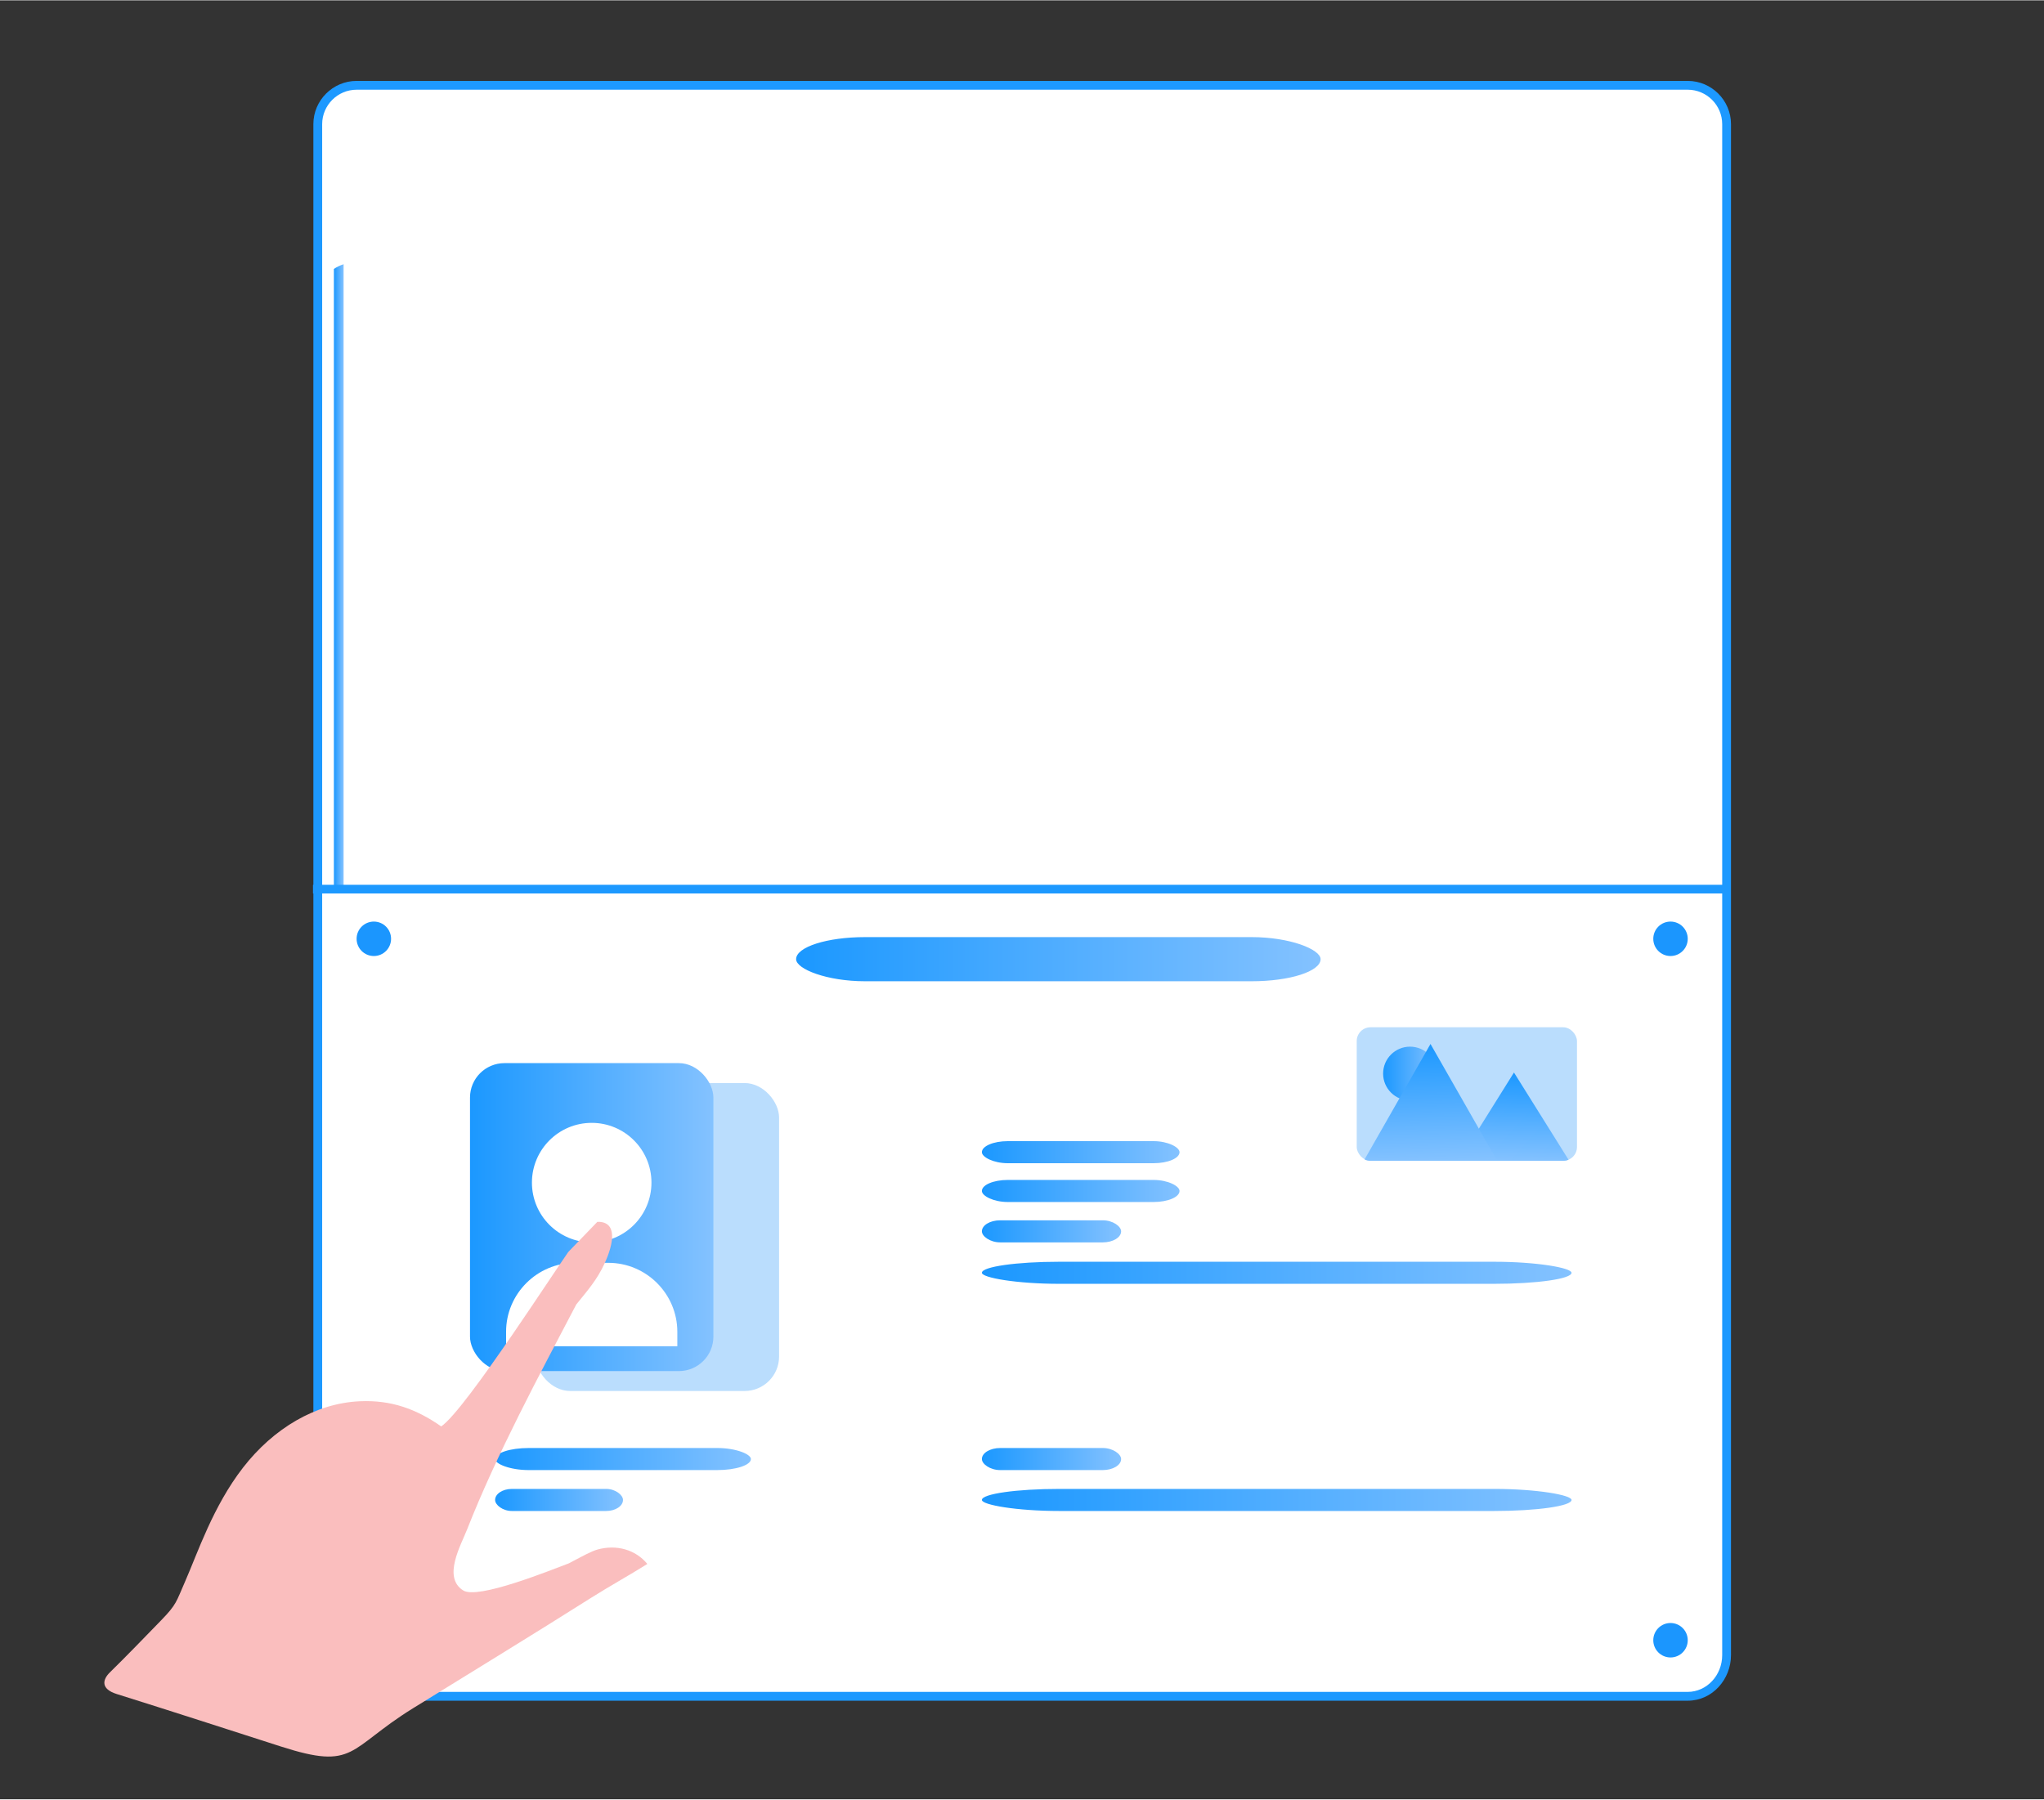 <?xml version="1.0" encoding="UTF-8"?>
<!DOCTYPE svg PUBLIC "-//W3C//DTD SVG 1.1//EN" "http://www.w3.org/Graphics/SVG/1.1/DTD/svg11.dtd">
<!-- Creator: CorelDRAW 2019 (64-Bit) -->
<svg xmlns="http://www.w3.org/2000/svg" xml:space="preserve" width="1.893in" height="1.667in" version="1.1" style="shape-rendering:geometricPrecision; text-rendering:geometricPrecision; image-rendering:optimizeQuality; fill-rule:evenodd; clip-rule:evenodd"
viewBox="0 0 1893.33 1666.66"
 xmlns:xlink="http://www.w3.org/1999/xlink"
 xmlns:xodm="http://www.corel.com/coreldraw/odm/2003">
 <rect x="0" y="0" width="1893.33" height="1666.66" fill="#333333" stroke="none"/>
 <defs>
  <style type="text/css">
   <![CDATA[
    .fil0 {fill:none}
    .fil4 {fill:#1B96FE}
    .fil1 {fill:#1D99FF}
    .fil5 {fill:#BADDFD}
    .fil19 {fill:#FABEBE}
    .fil2 {fill:white}
    .fil7 {fill:url(#id0)}
    .fil6 {fill:url(#id1)}
    .fil3 {fill:url(#id2)}
    .fil11 {fill:url(#id3)}
    .fil8 {fill:url(#id4)}
    .fil9 {fill:url(#id5)}
    .fil15 {fill:url(#id6)}
    .fil17 {fill:url(#id7)}
    .fil13 {fill:url(#id8)}
    .fil10 {fill:url(#id9)}
    .fil12 {fill:url(#id10)}
    .fil14 {fill:url(#id11)}
    .fil16 {fill:url(#id12)}
    .fil18 {fill:url(#id13)}
   ]]>
  </style>
  <linearGradient id="id0" gradientUnits="userSpaceOnUse" x1="737.43" y1="888.34" x2="1223.25" y2="888.34">
   <stop offset="0" style="stop-opacity:1; stop-color:#1B98FF"/>
   <stop offset="1" style="stop-opacity:1; stop-color:#84C2FF"/>
  </linearGradient>
  <linearGradient id="id1" gradientUnits="userSpaceOnUse" xlink:href="#id0" x1="435.36" y1="1127.29" x2="660.81" y2="1127.29">
  </linearGradient>
  <linearGradient id="id2" gradientUnits="userSpaceOnUse" xlink:href="#id0" x1="309.29" y1="533.01" x2="318.29" y2="533.01">
  </linearGradient>
  <linearGradient id="id3" gradientUnits="userSpaceOnUse" xlink:href="#id0" x1="909.51" y1="1178.89" x2="1455.69" y2="1178.89">
  </linearGradient>
  <linearGradient id="id4" gradientUnits="userSpaceOnUse" xlink:href="#id0" x1="909.51" y1="1067.14" x2="1092.59" y2="1067.14">
  </linearGradient>
  <linearGradient id="id5" gradientUnits="userSpaceOnUse" xlink:href="#id0" x1="909.51" y1="1103.08" x2="1092.59" y2="1103.08">
  </linearGradient>
  <linearGradient id="id6" gradientUnits="userSpaceOnUse" xlink:href="#id0" x1="458.61" y1="1389.35" x2="577.08" y2="1389.35">
  </linearGradient>
  <linearGradient id="id7" gradientUnits="userSpaceOnUse" xlink:href="#id0" x1="1281.17" y1="994.32" x2="1331.04" y2="994.32">
  </linearGradient>
  <linearGradient id="id8" gradientUnits="userSpaceOnUse" xlink:href="#id0" x1="909.51" y1="1389.35" x2="1455.7" y2="1389.35">
  </linearGradient>
  <linearGradient id="id9" gradientUnits="userSpaceOnUse" xlink:href="#id0" x1="909.51" y1="1140.49" x2="1038.47" y2="1140.49">
  </linearGradient>
  <linearGradient id="id10" gradientUnits="userSpaceOnUse" xlink:href="#id0" x1="909.51" y1="1351.44" x2="1038.47" y2="1351.44">
  </linearGradient>
  <linearGradient id="id11" gradientUnits="userSpaceOnUse" xlink:href="#id0" x1="458.61" y1="1351.44" x2="695.55" y2="1351.44">
  </linearGradient>
  <linearGradient id="id12" gradientUnits="userSpaceOnUse" xlink:href="#id0" x1="1402.37" y1="993.32" x2="1399.61" y2="1075.12">
  </linearGradient>
  <linearGradient id="id13" gradientUnits="userSpaceOnUse" xlink:href="#id0" x1="1325.05" y1="966.88" x2="1328.16" y2="1075.12">
  </linearGradient>
 </defs>
 <g id="Layer_x0020_1">
  <rect class="fil0" x="-0.01" y="-0" width="1893.33" height="1666.66"/>
  <g id="_1685826712016">
   <g>
    <path class="fil1" d="M330.34 74.65l1232.99 0c22.07,0 40.07,18.01 40.07,40.07l0 1418.37c0,22.31 -17.11,42.24 -40.07,42.24l-1232.99 0c-22.95,0 -40.07,-19.93 -40.07,-42.24l0 -1418.37c0,-22.06 18.01,-40.07 40.07,-40.07z"/>
    <path class="fil2" d="M330.34 82.8l1232.99 0c17.56,0 31.92,14.36 31.92,31.92l0 656.34 0 50.48 0 711.55c0,18.75 -14.36,34.08 -31.92,34.08l-1232.99 0c-17.56,0 -31.92,-15.33 -31.92,-34.08l0 -711.55 0 -50.48 0 -656.34c0,-17.56 14.35,-31.92 31.92,-31.92z"/>
    <path class="fil3" d="M318.29 821.55l-8.99 0 0 -572.69c2.65,-1.83 5.68,-3.31 8.99,-4.37l0 577.06z"/>
    <g>
     <circle class="fil4" cx="346.28" cy="869.45" r="15.96"/>
     <circle class="fil4" cx="1547.37" cy="869.45" r="15.96"/>
    </g>
    <g>
     <circle class="fil4" cx="346.28" cy="1519.31" r="15.96"/>
     <circle class="fil4" cx="1547.37" cy="1519.31" r="15.96"/>
    </g>
    <rect class="fil5" x="496.2" y="1003.1" width="225.45" height="285.3" rx="31.92" ry="31.92"/>
    <rect class="fil6" x="435.36" y="984.64" width="225.45" height="285.3" rx="31.92" ry="31.92"/>
    <circle class="fil2" cx="548.08" cy="1095.34" r="55.36"/>
    <path class="fil2" d="M532.62 1169.66l30.93 0c35.11,0 63.85,28.73 63.85,63.85l0 13.47 -158.62 0 0 -13.47c0,-35.12 28.73,-63.85 63.85,-63.85z"/>
    <rect class="fil7" x="737.43" y="867.89" width="485.82" height="40.9" rx="63.85" ry="63.85"/>
    <rect class="fil0" x="909.51" y="1056.92" width="183.08" height="20.45" rx="24.06" ry="31.92"/>
    <rect class="fil8" x="909.51" y="1056.92" width="183.08" height="20.45" rx="24.06" ry="31.92"/>
    <rect class="fil9" x="909.51" y="1092.86" width="183.08" height="20.45" rx="24.06" ry="31.92"/>
    <rect class="fil10" x="909.51" y="1130.26" width="128.97" height="20.45" rx="16.95" ry="31.92"/>
    <rect class="fil11" x="909.51" y="1168.66" width="546.19" height="20.45" rx="71.78" ry="31.92"/>
    <rect class="fil12" x="909.51" y="1341.22" width="128.97" height="20.45" rx="16.95" ry="31.92"/>
    <rect class="fil13" x="909.51" y="1379.12" width="546.19" height="20.45" rx="71.78" ry="31.92"/>
    <rect class="fil14" x="458.61" y="1341.22" width="236.94" height="20.45" rx="31.14" ry="31.92"/>
    <rect class="fil15" x="458.61" y="1379.12" width="118.47" height="20.45" rx="15.57" ry="31.92"/>
    <rect class="fil5" x="1256.72" y="951.42" width="204.01" height="123.7" rx="12.77" ry="12.77"/>
    <path class="fil16" d="M1452.89 1074.13c-1.52,0.63 -3.18,0.99 -4.93,0.99l-96.71 0 13.71 -21.94 37.41 -59.85 37.43 59.85 13.1 20.96z"/>
    <circle class="fil17" cx="1306.11" cy="994.32" r="24.94"/>
    <path class="fil18" d="M1386.84 1075.12l-117.35 0c-1.97,0 -3.83,-0.45 -5.5,-1.25l26.9 -47.13 34.16 -59.85 34.18 59.85 27.61 48.38z"/>
    <rect class="fil1" x="289.92" y="819.42" width="1313.14" height="8.03"/>
   </g>
   <path class="fil19" d="M260.02 1617.71c-50.61,-16.28 -101.22,-32.67 -151.94,-48.58 -14.88,-4.66 -13.2,-13.26 -6.33,-19.99 16.07,-15.76 31.69,-32 47.37,-48.13 14.59,-15.01 14,-17.12 22.44,-36.35 11.66,-26.54 25.74,-69.42 53.6,-105.33 28.01,-36.11 67.02,-59.59 108.16,-61.43 28.83,-1.29 52.17,7.05 75.36,23.3 11.47,-7.62 39.73,-46.82 66.15,-85.3 22.14,-32.26 43,-64.04 51.57,-76.3 8.98,-9.31 17.95,-18.62 26.93,-27.93 18.85,-0.43 15.25,19.99 6.74,38.46 -7.21,15.61 -15.84,25.15 -26.27,38.09 -34.65,66.09 -73.86,139.08 -101.06,208.29 -5.96,15.11 -22.93,44.57 -3.66,56.68 13.54,8.54 79.69,-18.31 97.72,-25.06 14.23,-7.48 21.06,-11.35 27.13,-12.98 17.07,-4.57 34.57,0.02 45.7,13.48 -17.46,10.97 -33.92,19.96 -51.37,30.93 -54.94,34.78 -110.46,68.58 -165.72,102.8 -60.82,37.67 -52.93,57.74 -122.52,35.35z"/>
  </g>
 </g>
</svg>
